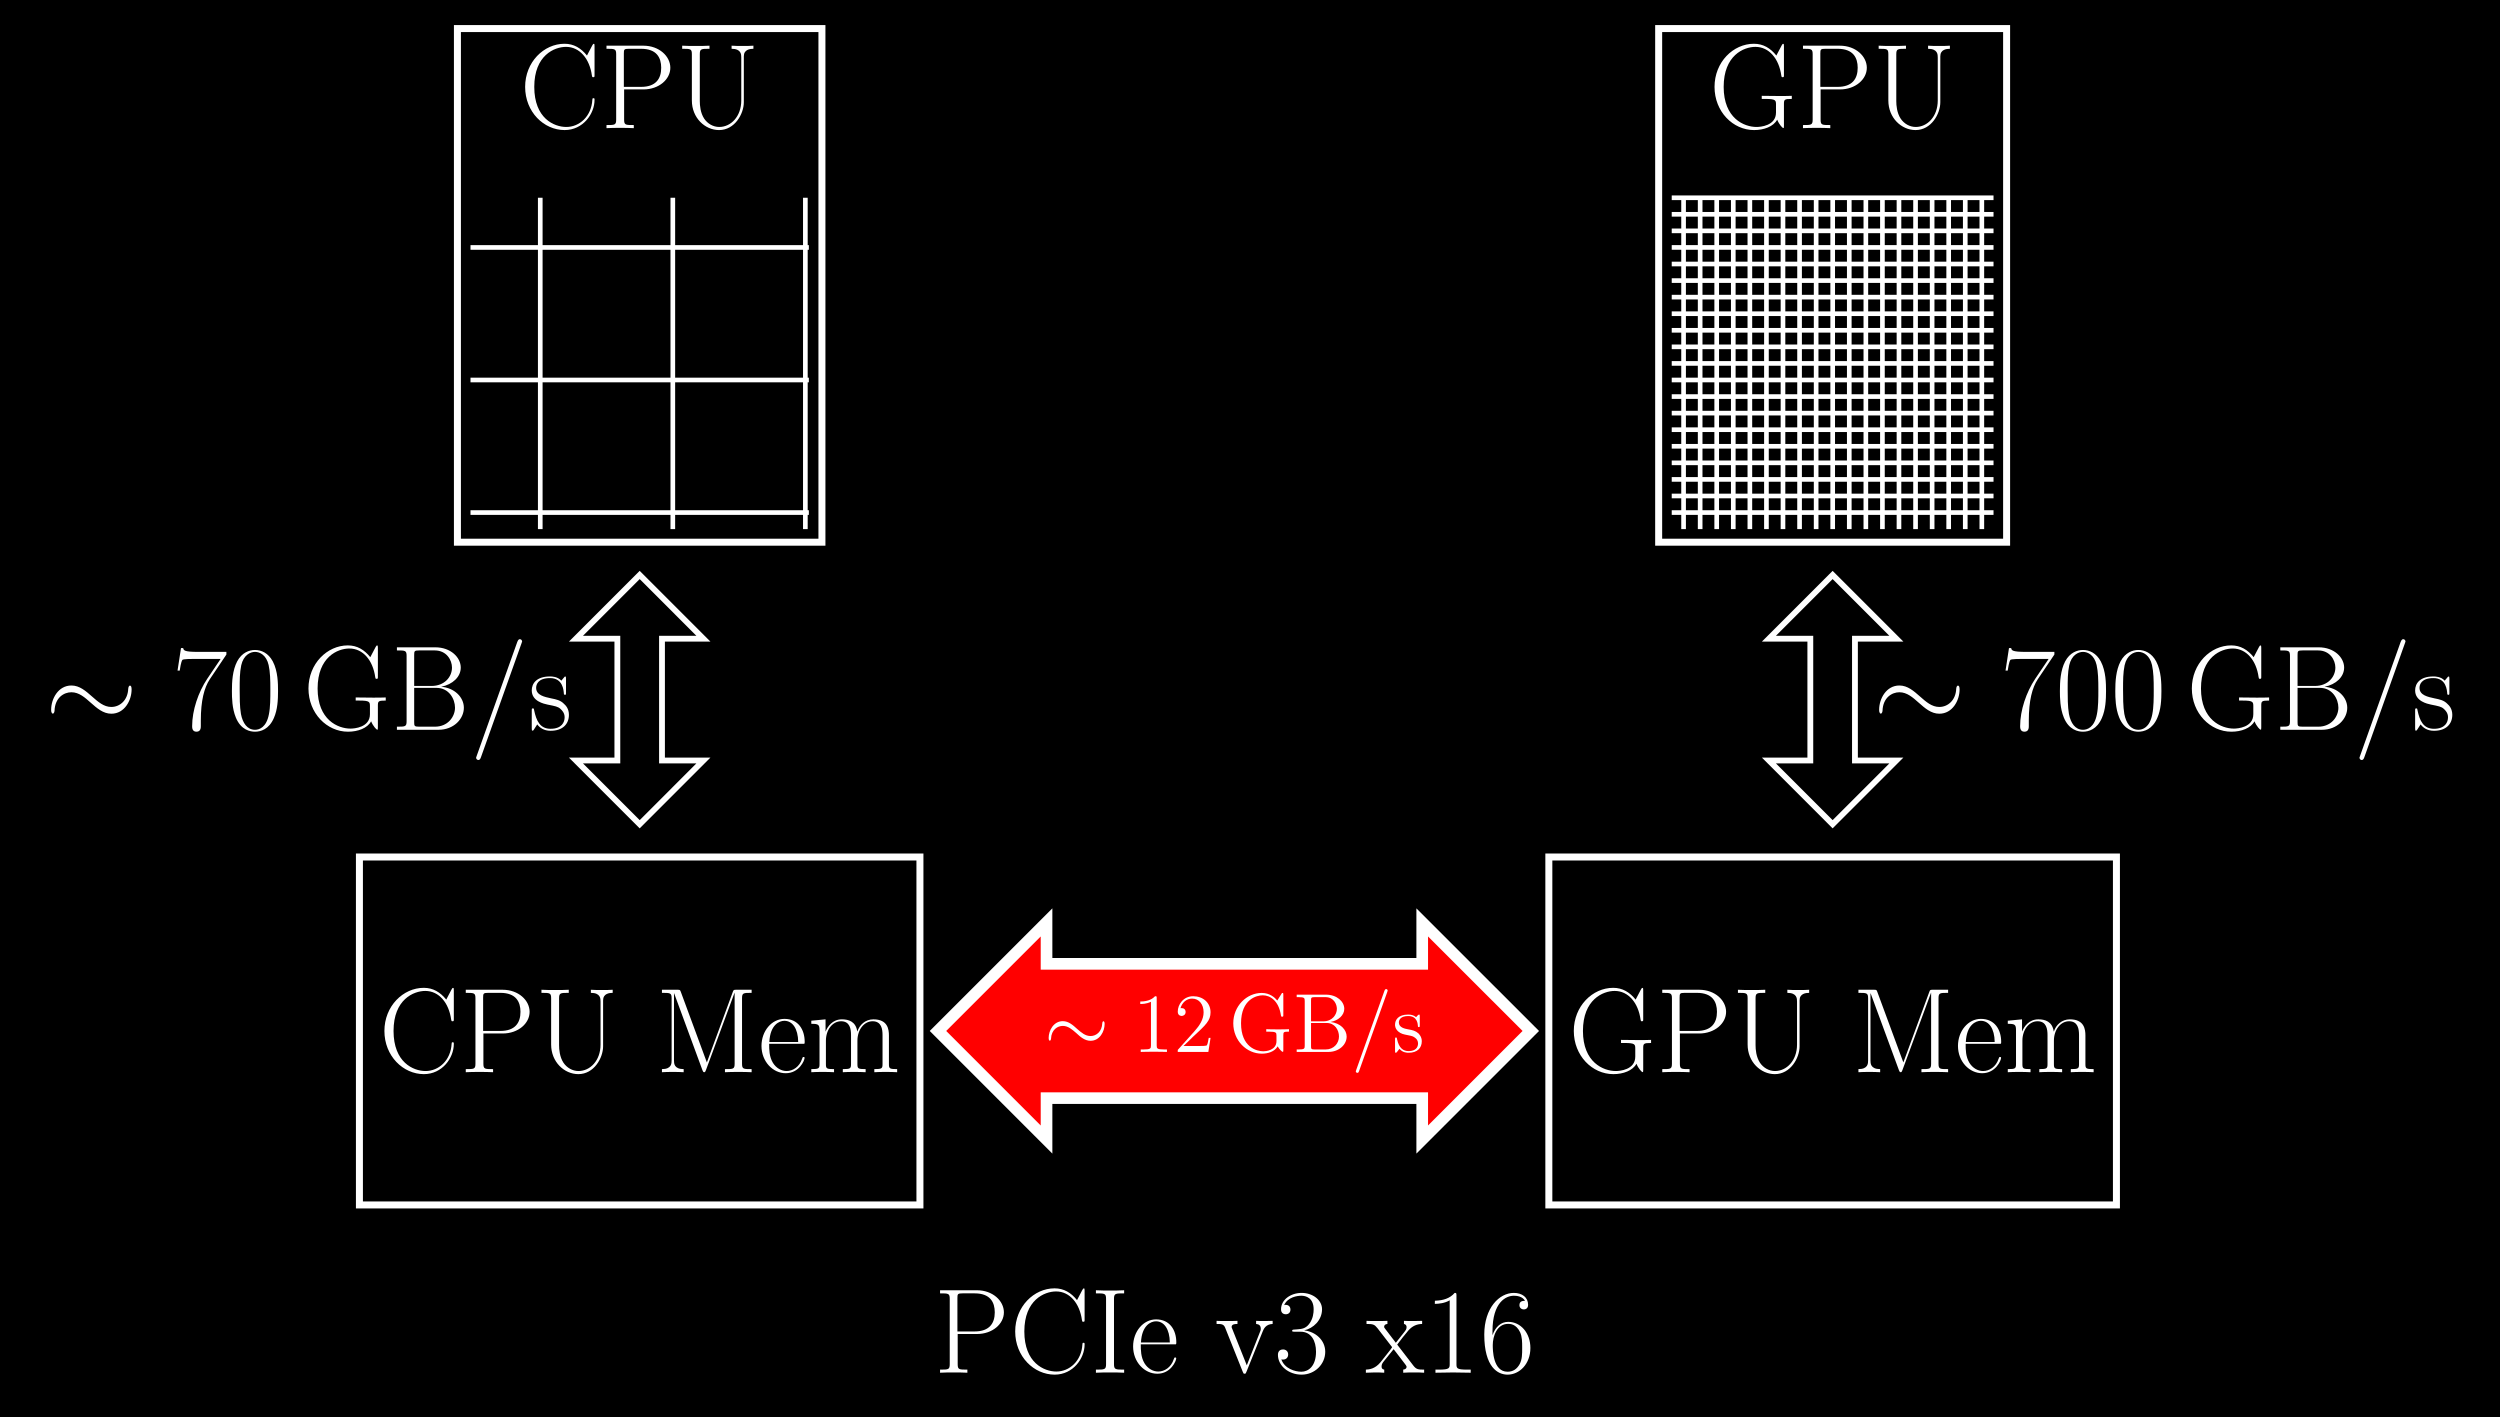 <?xml version="1.0" encoding="UTF-8"?>
<svg xmlns="http://www.w3.org/2000/svg" xmlns:xlink="http://www.w3.org/1999/xlink" width="427.713pt" height="242.463pt" viewBox="0 0 427.713 242.463" version="1.1">
<rect x="0" y="0" width="427.713" height="242.463" fill="#333333" stroke="none"/>
<defs>
<g>
<symbol overflow="visible" id="glyph0-0">
<path style="stroke:none;" d=""/>
</symbol>
<symbol overflow="visible" id="glyph0-1">
<path style="stroke:none;" d="M 12.828 -14.031 C 12.828 -14.391 12.812 -14.422 12.688 -14.422 C 12.594 -14.422 12.578 -14.391 12.438 -14.156 L 11.531 -12.422 C 10.516 -13.688 9.281 -14.438 7.688 -14.438 C 4.156 -14.438 0.953 -11.312 0.953 -7.062 C 0.953 -2.766 4.156 0.328 7.703 0.328 C 10.859 0.328 12.828 -2.453 12.828 -4.828 C 12.828 -5.047 12.828 -5.125 12.641 -5.125 C 12.469 -5.125 12.469 -5.062 12.453 -4.875 C 12.297 -1.984 10.219 -0.203 8 -0.203 C 5.891 -0.203 2.516 -1.688 2.516 -7.062 C 2.516 -12.453 5.953 -13.906 7.953 -13.906 C 10.281 -13.906 11.984 -11.875 12.375 -9 C 12.422 -8.766 12.422 -8.719 12.594 -8.719 C 12.828 -8.719 12.828 -8.766 12.828 -9.125 Z M 12.828 -14.031 "/>
</symbol>
<symbol overflow="visible" id="glyph0-2">
<path style="stroke:none;" d="M 4.094 -6.625 L 7.391 -6.625 C 10.062 -6.625 12 -8.359 12 -10.328 C 12 -12.297 10.094 -14.109 7.391 -14.109 L 1.078 -14.109 L 1.078 -13.578 C 2.5 -13.578 2.734 -13.578 2.734 -12.641 L 2.734 -1.469 C 2.734 -0.531 2.5 -0.531 1.078 -0.531 L 1.078 0 C 1.672 -0.047 2.766 -0.047 3.406 -0.047 C 4.047 -0.047 5.141 -0.047 5.75 0 L 5.75 -0.531 C 4.312 -0.531 4.094 -0.531 4.094 -1.469 Z M 4.047 -7.062 L 4.047 -12.766 C 4.047 -13.469 4.094 -13.578 4.922 -13.578 L 7 -13.578 C 9.672 -13.578 10.438 -12.047 10.438 -10.328 C 10.438 -8.453 9.516 -7.062 7 -7.062 Z M 4.047 -7.062 "/>
</symbol>
<symbol overflow="visible" id="glyph0-3">
<path style="stroke:none;" d="M 11.156 -4.734 C 11.156 -1.969 9.359 -0.203 7.391 -0.203 C 6.344 -0.203 5.391 -0.766 4.812 -1.625 C 4.156 -2.625 4.062 -3.906 4.062 -4.625 L 4.062 -12.641 C 4.062 -13.578 4.297 -13.578 5.719 -13.578 L 5.719 -14.109 C 5.125 -14.062 4.031 -14.062 3.391 -14.062 C 2.75 -14.062 1.656 -14.062 1.047 -14.109 L 1.047 -13.578 C 2.484 -13.578 2.703 -13.578 2.703 -12.641 L 2.703 -4.734 C 2.703 -1.75 4.953 0.328 7.359 0.328 C 10.031 0.328 11.594 -2.422 11.594 -4.438 L 11.594 -12.297 C 11.594 -13.453 12.641 -13.578 13.234 -13.578 L 13.234 -14.109 C 12.766 -14.062 11.891 -14.062 11.375 -14.062 C 10.859 -14.062 9.984 -14.062 9.5 -14.109 L 9.5 -13.578 C 11.156 -13.578 11.156 -12.594 11.156 -12.078 Z M 11.156 -4.734 "/>
</symbol>
<symbol overflow="visible" id="glyph0-4">
<path style="stroke:none;" d="M 4.312 -13.781 C 4.188 -14.094 4.172 -14.109 3.734 -14.109 L 1.094 -14.109 L 1.094 -13.578 C 2.516 -13.578 2.75 -13.578 2.75 -12.641 L 2.75 -2.031 C 2.75 -1.516 2.75 -0.531 1.094 -0.531 L 1.094 0 C 1.562 -0.047 2.438 -0.047 2.953 -0.047 C 3.469 -0.047 4.344 -0.047 4.812 0 L 4.812 -0.531 C 3.156 -0.531 3.156 -1.516 3.156 -2.031 L 3.156 -13.484 L 3.188 -13.484 L 8.031 -0.328 C 8.125 -0.125 8.156 0 8.328 0 C 8.484 0 8.531 -0.125 8.609 -0.328 L 13.516 -13.594 L 13.531 -13.594 L 13.531 -1.469 C 13.531 -0.531 13.297 -0.531 11.875 -0.531 L 11.875 0 C 12.438 -0.047 13.547 -0.047 14.156 -0.047 C 14.75 -0.047 15.891 -0.047 16.438 0 L 16.438 -0.531 C 15.016 -0.531 14.797 -0.531 14.797 -1.469 L 14.797 -12.641 C 14.797 -13.578 15.016 -13.578 16.438 -13.578 L 16.438 -14.109 L 13.812 -14.109 C 13.391 -14.109 13.359 -14.094 13.234 -13.781 L 8.781 -1.672 Z M 4.312 -13.781 "/>
</symbol>
<symbol overflow="visible" id="glyph0-5">
<path style="stroke:none;" d="M 7.875 -4.859 C 7.953 -4.938 7.953 -4.984 7.953 -5.188 C 7.953 -7.297 6.844 -9.125 4.484 -9.125 C 2.297 -9.125 0.562 -7.047 0.562 -4.5 C 0.562 -1.812 2.516 0.172 4.703 0.172 C 7.016 0.172 7.938 -2.031 7.938 -2.453 C 7.938 -2.609 7.812 -2.609 7.766 -2.609 C 7.625 -2.609 7.594 -2.562 7.516 -2.312 C 7.062 -0.906 5.922 -0.203 4.859 -0.203 C 3.969 -0.203 3.078 -0.703 2.516 -1.609 C 1.875 -2.672 1.875 -3.891 1.875 -4.859 Z M 1.906 -5.172 C 2.047 -8.141 3.641 -8.797 4.469 -8.797 C 5.859 -8.797 6.812 -7.484 6.844 -5.172 Z M 1.906 -5.172 "/>
</symbol>
<symbol overflow="visible" id="glyph0-6">
<path style="stroke:none;" d="M 13.969 -6.281 C 13.969 -7.312 13.781 -9.047 11.312 -9.047 C 9.922 -9.047 8.938 -8.094 8.578 -6.984 L 8.547 -6.984 C 8.297 -8.672 7.078 -9.047 5.922 -9.047 C 4.297 -9.047 3.453 -7.781 3.141 -6.969 L 3.125 -6.969 L 3.125 -9.047 L 0.688 -8.812 L 0.688 -8.281 C 1.906 -8.281 2.094 -8.156 2.094 -7.172 L 2.094 -1.422 C 2.094 -0.641 2 -0.531 0.688 -0.531 L 0.688 0 C 1.172 -0.047 2.094 -0.047 2.625 -0.047 C 3.156 -0.047 4.094 -0.047 4.578 0 L 4.578 -0.531 C 3.266 -0.531 3.188 -0.625 3.188 -1.422 L 3.188 -5.391 C 3.188 -7.297 4.344 -8.719 5.781 -8.719 C 7.312 -8.719 7.484 -7.359 7.484 -6.359 L 7.484 -1.422 C 7.484 -0.641 7.391 -0.531 6.078 -0.531 L 6.078 0 C 6.562 -0.047 7.484 -0.047 8.016 -0.047 C 8.547 -0.047 9.484 -0.047 9.984 0 L 9.984 -0.531 C 8.656 -0.531 8.578 -0.625 8.578 -1.422 L 8.578 -5.391 C 8.578 -7.297 9.734 -8.719 11.172 -8.719 C 12.703 -8.719 12.875 -7.359 12.875 -6.359 L 12.875 -1.422 C 12.875 -0.641 12.781 -0.531 11.469 -0.531 L 11.469 0 C 11.953 -0.047 12.875 -0.047 13.406 -0.047 C 13.938 -0.047 14.875 -0.047 15.375 0 L 15.375 -0.531 C 14.047 -0.531 13.969 -0.625 13.969 -1.422 Z M 13.969 -6.281 "/>
</symbol>
<symbol overflow="visible" id="glyph0-7">
<path style="stroke:none;" d="M 12.828 -4.109 C 12.828 -4.891 12.891 -5 14.172 -5 L 14.172 -5.531 C 13.672 -5.5 12.562 -5.5 12 -5.5 C 11.422 -5.5 9.812 -5.516 9.031 -5.531 L 9.031 -5 L 9.641 -5 C 11.422 -5 11.469 -4.766 11.469 -4.031 L 11.469 -2.672 C 11.469 -0.391 8.781 -0.203 8.141 -0.203 C 6.016 -0.203 2.516 -1.672 2.516 -7.062 C 2.516 -12.453 5.953 -13.906 7.953 -13.906 C 10.281 -13.906 11.984 -11.875 12.375 -9 C 12.422 -8.766 12.422 -8.719 12.594 -8.719 C 12.828 -8.719 12.828 -8.766 12.828 -9.125 L 12.828 -14.031 C 12.828 -14.391 12.812 -14.422 12.688 -14.422 C 12.594 -14.422 12.578 -14.391 12.438 -14.156 L 11.531 -12.422 C 10.516 -13.688 9.281 -14.438 7.688 -14.438 C 4.156 -14.438 0.953 -11.312 0.953 -7.062 C 0.953 -2.828 4.094 0.328 7.719 0.328 C 9.406 0.328 11.031 -0.266 11.672 -1.453 C 12.016 -0.594 12.594 -0.016 12.703 -0.016 C 12.812 -0.016 12.828 -0.047 12.828 -0.406 Z M 12.828 -4.109 "/>
</symbol>
<symbol overflow="visible" id="glyph0-8">
<path style="stroke:none;" d="M 4.062 -12.641 C 4.062 -13.578 4.312 -13.578 5.797 -13.578 L 5.797 -14.109 C 5.141 -14.062 4.094 -14.062 3.391 -14.062 C 2.688 -14.062 1.625 -14.062 0.969 -14.109 L 0.969 -13.578 C 2.453 -13.578 2.703 -13.578 2.703 -12.641 L 2.703 -1.469 C 2.703 -0.531 2.453 -0.531 0.969 -0.531 L 0.969 0 C 1.625 -0.047 2.688 -0.047 3.391 -0.047 C 4.094 -0.047 5.141 -0.047 5.797 0 L 5.797 -0.531 C 4.312 -0.531 4.062 -0.531 4.062 -1.469 Z M 4.062 -12.641 "/>
</symbol>
<symbol overflow="visible" id="glyph0-9">
<path style="stroke:none;" d="M 8.078 -7.016 C 8.266 -7.484 8.594 -8.297 9.797 -8.344 L 9.797 -8.875 C 9.406 -8.859 8.875 -8.844 8.484 -8.844 C 8.062 -8.844 7.375 -8.844 6.969 -8.875 L 6.969 -8.344 C 7.484 -8.297 7.766 -8.062 7.766 -7.516 C 7.766 -7.328 7.766 -7.297 7.641 -7 L 5.375 -1.266 L 2.906 -7.453 C 2.781 -7.719 2.781 -7.766 2.781 -7.844 C 2.781 -8.344 3.469 -8.344 3.781 -8.344 L 3.781 -8.875 C 3.281 -8.844 2.375 -8.844 1.859 -8.844 C 1.297 -8.844 0.656 -8.844 0.203 -8.875 L 0.203 -8.344 C 0.984 -8.344 1.422 -8.344 1.672 -7.703 L 4.672 -0.188 C 4.797 0.125 4.812 0.172 5 0.172 C 5.188 0.172 5.203 0.125 5.328 -0.188 Z M 8.078 -7.016 "/>
</symbol>
<symbol overflow="visible" id="glyph0-10">
<path style="stroke:none;" d="M 4.562 -7.016 C 6.406 -7.016 7.203 -5.438 7.203 -3.594 C 7.203 -1.109 5.891 -0.172 4.688 -0.172 C 3.594 -0.172 1.812 -0.703 1.266 -2.297 C 1.359 -2.25 1.469 -2.25 1.562 -2.25 C 2.062 -2.25 2.438 -2.578 2.438 -3.125 C 2.438 -3.719 1.984 -3.984 1.562 -3.984 C 1.219 -3.984 0.688 -3.828 0.688 -3.062 C 0.688 -1.156 2.547 0.328 4.734 0.328 C 7.016 0.328 8.781 -1.469 8.781 -3.578 C 8.781 -5.578 7.125 -7.016 5.172 -7.25 C 6.734 -7.578 8.234 -8.984 8.234 -10.859 C 8.234 -12.469 6.609 -13.656 4.75 -13.656 C 2.875 -13.656 1.219 -12.5 1.219 -10.844 C 1.219 -10.125 1.75 -10 2.031 -10 C 2.453 -10 2.828 -10.266 2.828 -10.797 C 2.828 -11.344 2.453 -11.609 2.031 -11.609 C 1.938 -11.609 1.844 -11.609 1.75 -11.562 C 2.359 -12.938 3.984 -13.172 4.703 -13.172 C 5.438 -13.172 6.797 -12.828 6.797 -10.844 C 6.797 -10.266 6.719 -9.234 6.016 -8.328 C 5.391 -7.516 4.688 -7.484 4 -7.422 C 3.906 -7.422 3.422 -7.375 3.344 -7.375 C 3.203 -7.359 3.125 -7.328 3.125 -7.188 C 3.125 -7.047 3.141 -7.016 3.547 -7.016 Z M 4.562 -7.016 "/>
</symbol>
<symbol overflow="visible" id="glyph0-11">
<path style="stroke:none;" d="M 5.375 -4.812 C 5.984 -5.625 6.688 -6.531 7.266 -7.203 C 7.953 -8 8.734 -8.328 9.641 -8.344 L 9.641 -8.875 C 9.297 -8.859 8.578 -8.844 8.203 -8.844 C 7.641 -8.844 7 -8.844 6.531 -8.875 L 6.531 -8.344 C 6.812 -8.297 6.984 -8.094 6.984 -7.812 C 6.984 -7.438 6.781 -7.203 6.672 -7.062 L 5.141 -5.125 L 3.328 -7.5 C 3.141 -7.719 3.141 -7.766 3.141 -7.875 C 3.141 -8.125 3.344 -8.328 3.703 -8.344 L 3.703 -8.875 C 3.203 -8.844 2.312 -8.844 1.797 -8.844 C 1.234 -8.844 0.578 -8.844 0.125 -8.875 L 0.125 -8.344 C 1.234 -8.344 1.484 -8.266 1.984 -7.641 L 4.359 -4.562 C 4.406 -4.531 4.5 -4.406 4.5 -4.344 C 4.5 -4.25 2.703 -2.047 2.484 -1.75 C 1.547 -0.641 0.578 -0.562 0.016 -0.531 L 0.016 0 C 0.375 -0.016 1.094 -0.047 1.469 -0.047 C 1.875 -0.047 2.781 -0.047 3.156 0 L 3.156 -0.531 C 3.031 -0.562 2.703 -0.594 2.703 -1.078 C 2.703 -1.453 2.875 -1.672 3.062 -1.922 L 4.766 -4.031 L 6.562 -1.688 C 6.734 -1.469 6.984 -1.156 6.984 -1.016 C 6.984 -0.719 6.734 -0.562 6.406 -0.531 L 6.406 0 C 6.906 -0.047 7.781 -0.047 8.297 -0.047 C 8.859 -0.047 9.516 -0.047 9.984 0 L 9.984 -0.531 C 8.938 -0.531 8.641 -0.578 8.141 -1.219 Z M 5.375 -4.812 "/>
</symbol>
<symbol overflow="visible" id="glyph0-12">
<path style="stroke:none;" d="M 5.5 -13.203 C 5.5 -13.641 5.469 -13.656 5.188 -13.656 C 4.375 -12.688 3.156 -12.375 2 -12.328 C 1.938 -12.328 1.844 -12.328 1.812 -12.297 C 1.797 -12.25 1.797 -12.203 1.797 -11.781 C 2.438 -11.781 3.516 -11.891 4.344 -12.391 L 4.344 -1.516 C 4.344 -0.781 4.297 -0.531 2.516 -0.531 L 1.906 -0.531 L 1.906 0 C 2.891 -0.016 3.922 -0.047 4.922 -0.047 C 5.906 -0.047 6.938 -0.016 7.938 0 L 7.938 -0.531 L 7.312 -0.531 C 5.531 -0.531 5.5 -0.766 5.5 -1.516 Z M 5.5 -13.203 "/>
</symbol>
<symbol overflow="visible" id="glyph0-13">
<path style="stroke:none;" d="M 2.188 -7.125 C 2.188 -12.062 4.5 -13.172 5.844 -13.172 C 6.281 -13.172 7.328 -13.094 7.75 -12.297 C 7.422 -12.297 6.797 -12.297 6.797 -11.562 C 6.797 -11.016 7.25 -10.828 7.547 -10.828 C 7.719 -10.828 8.281 -10.906 8.281 -11.609 C 8.281 -12.906 7.25 -13.656 5.828 -13.656 C 3.359 -13.656 0.781 -11.094 0.781 -6.531 C 0.781 -0.906 3.125 0.328 4.766 0.328 C 6.781 0.328 8.672 -1.469 8.672 -4.234 C 8.672 -6.812 7 -8.703 4.891 -8.703 C 3.641 -8.703 2.703 -7.875 2.188 -6.422 Z M 4.766 -0.172 C 2.234 -0.172 2.234 -3.969 2.234 -4.734 C 2.234 -6.219 2.938 -8.359 4.859 -8.359 C 5.203 -8.359 6.219 -8.359 6.906 -6.938 C 7.266 -6.141 7.266 -5.281 7.266 -4.25 C 7.266 -3.141 7.266 -2.312 6.844 -1.484 C 6.375 -0.641 5.719 -0.172 4.766 -0.172 Z M 4.766 -0.172 "/>
</symbol>
<symbol overflow="visible" id="glyph0-14">
<path style="stroke:none;" d="M 9.312 -12.875 L 9.312 -13.328 L 4.469 -13.328 C 2.047 -13.328 2 -13.594 1.922 -13.984 L 1.547 -13.984 L 0.953 -10.125 L 1.328 -10.125 C 1.391 -10.516 1.531 -11.562 1.781 -11.953 C 1.906 -12.125 3.422 -12.125 3.781 -12.125 L 8.328 -12.125 L 6.031 -8.719 C 4.5 -6.422 3.453 -3.328 3.453 -0.625 C 3.453 -0.375 3.453 0.328 4.188 0.328 C 4.938 0.328 4.938 -0.375 4.938 -0.641 L 4.938 -1.594 C 4.938 -4.984 5.516 -7.203 6.469 -8.641 Z M 9.312 -12.875 "/>
</symbol>
<symbol overflow="visible" id="glyph0-15">
<path style="stroke:none;" d="M 8.672 -6.625 C 8.672 -7.891 8.656 -10.031 7.781 -11.688 C 7.016 -13.141 5.797 -13.656 4.734 -13.656 C 3.734 -13.656 2.484 -13.203 1.688 -11.719 C 0.875 -10.156 0.781 -8.234 0.781 -6.625 C 0.781 -5.453 0.812 -3.656 1.453 -2.094 C 2.328 0.047 3.922 0.328 4.734 0.328 C 5.688 0.328 7.125 -0.062 7.969 -2.031 C 8.594 -3.453 8.672 -5.125 8.672 -6.625 Z M 4.734 0 C 3.406 0 2.625 -1.141 2.328 -2.703 C 2.109 -3.922 2.109 -5.703 2.109 -6.859 C 2.109 -8.453 2.109 -9.766 2.375 -11.031 C 2.766 -12.781 3.922 -13.328 4.734 -13.328 C 5.578 -13.328 6.672 -12.766 7.062 -11.078 C 7.328 -9.891 7.359 -8.516 7.359 -6.859 C 7.359 -5.516 7.359 -3.859 7.109 -2.641 C 6.672 -0.391 5.453 0 4.734 0 Z M 4.734 0 "/>
</symbol>
<symbol overflow="visible" id="glyph0-16">
<path style="stroke:none;" d="M 1.078 -14.109 L 1.078 -13.578 C 2.5 -13.578 2.734 -13.578 2.734 -12.641 L 2.734 -1.469 C 2.734 -0.531 2.5 -0.531 1.078 -0.531 L 1.078 0 L 8.188 0 C 10.828 0 12.531 -1.875 12.531 -3.766 C 12.531 -5.625 10.844 -7.203 8.641 -7.359 C 10.625 -7.75 12 -9.062 12 -10.641 C 12 -12.359 10.312 -14.109 7.641 -14.109 Z M 4.031 -7.5 L 4.031 -12.766 C 4.031 -13.469 4.062 -13.578 4.891 -13.578 L 7.547 -13.578 C 9.578 -13.578 10.5 -11.922 10.5 -10.641 C 10.5 -9.062 9.234 -7.5 7 -7.5 Z M 4.891 -0.531 C 4.062 -0.531 4.031 -0.641 4.031 -1.344 L 4.031 -7.172 L 7.844 -7.172 C 9.984 -7.172 11.016 -5.281 11.016 -3.781 C 11.016 -2.266 9.828 -0.531 7.578 -0.531 Z M 4.891 -0.531 "/>
</symbol>
<symbol overflow="visible" id="glyph0-17">
<path style="stroke:none;" d="M 6.375 -8.719 C 6.375 -9.094 6.359 -9.109 6.234 -9.109 C 6.156 -9.109 6.141 -9.094 5.891 -8.781 C 5.828 -8.703 5.641 -8.484 5.578 -8.406 C 4.922 -9.109 3.984 -9.125 3.641 -9.125 C 1.344 -9.125 0.516 -7.938 0.516 -6.734 C 0.516 -4.875 2.625 -4.438 3.219 -4.312 C 4.531 -4.047 4.984 -3.969 5.406 -3.594 C 5.688 -3.344 6.141 -2.891 6.141 -2.141 C 6.141 -1.281 5.641 -0.172 3.734 -0.172 C 1.938 -0.172 1.297 -1.531 0.922 -3.344 C 0.875 -3.641 0.875 -3.656 0.703 -3.656 C 0.531 -3.656 0.516 -3.641 0.516 -3.219 L 0.516 -0.25 C 0.516 0.125 0.531 0.141 0.656 0.141 C 0.766 0.141 0.781 0.125 0.891 -0.047 C 1.016 -0.234 1.328 -0.719 1.453 -0.922 C 1.859 -0.375 2.578 0.172 3.734 0.172 C 5.781 0.172 6.875 -0.953 6.875 -2.562 C 6.875 -3.609 6.328 -4.172 6.047 -4.422 C 5.438 -5.062 4.703 -5.203 3.844 -5.375 C 2.703 -5.625 1.266 -5.906 1.266 -7.172 C 1.266 -7.703 1.547 -8.844 3.641 -8.844 C 5.844 -8.844 5.969 -6.781 6.016 -6.109 C 6.031 -6.016 6.141 -5.984 6.203 -5.984 C 6.375 -5.984 6.375 -6.047 6.375 -6.406 Z M 6.375 -8.719 "/>
</symbol>
<symbol overflow="visible" id="glyph1-0">
<path style="stroke:none;" d=""/>
</symbol>
<symbol overflow="visible" id="glyph1-1">
<path style="stroke:none;" d="M 10.359 -4.797 C 10.359 -5.109 10.266 -5.25 10.156 -5.25 C 10.078 -5.25 9.969 -5.156 9.953 -4.875 C 9.891 -3.5 8.953 -2.719 7.953 -2.719 C 7.047 -2.719 6.359 -3.328 5.656 -3.938 C 4.922 -4.609 4.172 -5.266 3.203 -5.266 C 1.641 -5.266 0.781 -3.688 0.781 -2.375 C 0.781 -1.922 0.969 -1.922 0.984 -1.922 C 1.141 -1.922 1.188 -2.203 1.188 -2.25 C 1.25 -3.828 2.328 -4.453 3.203 -4.453 C 4.109 -4.453 4.797 -3.844 5.5 -3.234 C 6.219 -2.562 6.969 -1.906 7.953 -1.906 C 9.516 -1.906 10.359 -3.484 10.359 -4.797 Z M 10.359 -4.797 "/>
</symbol>
<symbol overflow="visible" id="glyph2-0">
<path style="stroke:none;" d=""/>
</symbol>
<symbol overflow="visible" id="glyph2-1">
<path style="stroke:none;" d="M 4.125 -9.188 C 4.125 -9.531 4.125 -9.531 3.844 -9.531 C 3.5 -9.156 2.781 -8.625 1.312 -8.625 L 1.312 -8.203 C 1.641 -8.203 2.359 -8.203 3.141 -8.578 L 3.141 -1.109 C 3.141 -0.594 3.094 -0.422 1.844 -0.422 L 1.391 -0.422 L 1.391 0 C 1.781 -0.031 3.172 -0.031 3.641 -0.031 C 4.109 -0.031 5.5 -0.031 5.875 0 L 5.875 -0.422 L 5.438 -0.422 C 4.172 -0.422 4.125 -0.594 4.125 -1.109 Z M 4.125 -9.188 "/>
</symbol>
<symbol overflow="visible" id="glyph2-2">
<path style="stroke:none;" d="M 6.312 -2.406 L 6 -2.406 C 5.953 -2.172 5.844 -1.375 5.688 -1.141 C 5.594 -1.016 4.781 -1.016 4.344 -1.016 L 1.688 -1.016 C 2.078 -1.344 2.953 -2.266 3.328 -2.609 C 5.516 -4.625 6.312 -5.359 6.312 -6.781 C 6.312 -8.438 5 -9.531 3.344 -9.531 C 1.672 -9.531 0.703 -8.125 0.703 -6.891 C 0.703 -6.156 1.328 -6.156 1.375 -6.156 C 1.672 -6.156 2.047 -6.375 2.047 -6.828 C 2.047 -7.234 1.781 -7.5 1.375 -7.5 C 1.25 -7.5 1.219 -7.5 1.172 -7.484 C 1.453 -8.469 2.219 -9.125 3.156 -9.125 C 4.375 -9.125 5.125 -8.109 5.125 -6.781 C 5.125 -5.562 4.422 -4.5 3.594 -3.578 L 0.703 -0.344 L 0.703 0 L 5.938 0 Z M 6.312 -2.406 "/>
</symbol>
<symbol overflow="visible" id="glyph2-3">
<path style="stroke:none;" d="M 9.344 -2.844 C 9.344 -3.406 9.391 -3.469 10.312 -3.469 L 10.312 -3.891 C 9.938 -3.859 8.953 -3.859 8.516 -3.859 C 8.062 -3.859 6.812 -3.859 6.422 -3.891 L 6.422 -3.469 L 6.875 -3.469 C 8.141 -3.469 8.172 -3.297 8.172 -2.781 L 8.172 -1.859 C 8.172 -0.234 6.297 -0.109 5.922 -0.109 C 4.797 -0.109 2.109 -0.797 2.109 -4.906 C 2.109 -9.047 4.812 -9.688 5.828 -9.688 C 7.078 -9.688 8.562 -8.781 8.938 -6.234 C 8.969 -6.078 8.969 -6.031 9.141 -6.031 C 9.344 -6.031 9.344 -6.078 9.344 -6.375 L 9.344 -9.766 C 9.344 -10.031 9.344 -10.094 9.188 -10.094 C 9.109 -10.094 9.094 -10.062 9.016 -9.922 L 8.312 -8.797 C 7.891 -9.312 7.016 -10.094 5.656 -10.094 C 3.062 -10.094 0.781 -7.844 0.781 -4.906 C 0.781 -1.938 3.062 0.297 5.672 0.297 C 6.688 0.297 7.844 -0.031 8.375 -0.953 C 8.641 -0.484 9.109 -0.016 9.219 -0.016 C 9.344 -0.016 9.344 -0.094 9.344 -0.328 Z M 9.344 -2.844 "/>
</symbol>
<symbol overflow="visible" id="glyph2-4">
<path style="stroke:none;" d="M 0.609 -9.797 L 0.609 -9.375 L 0.906 -9.375 C 1.938 -9.375 1.984 -9.234 1.984 -8.703 L 1.984 -1.094 C 1.984 -0.562 1.938 -0.422 0.906 -0.422 L 0.609 -0.422 L 0.609 0 L 6.016 0 C 7.859 0 9.156 -1.25 9.156 -2.625 C 9.156 -3.781 8.109 -4.938 6.391 -5.125 C 7.766 -5.375 8.75 -6.297 8.75 -7.375 C 8.75 -8.609 7.5 -9.797 5.625 -9.797 Z M 3.062 -5.234 L 3.062 -8.812 C 3.062 -9.281 3.094 -9.375 3.734 -9.375 L 5.531 -9.375 C 6.969 -9.375 7.484 -8.141 7.484 -7.375 C 7.484 -6.422 6.734 -5.234 5.156 -5.234 Z M 3.734 -0.422 C 3.094 -0.422 3.062 -0.516 3.062 -0.984 L 3.062 -4.953 L 5.75 -4.953 C 7.125 -4.953 7.844 -3.75 7.844 -2.641 C 7.844 -1.484 6.969 -0.422 5.562 -0.422 Z M 3.734 -0.422 "/>
</symbol>
<symbol overflow="visible" id="glyph2-5">
<path style="stroke:none;" d="M 4.703 -6.062 C 4.703 -6.328 4.703 -6.391 4.562 -6.391 C 4.453 -6.391 4.172 -6.078 4.078 -5.953 C 3.625 -6.312 3.188 -6.391 2.719 -6.391 C 0.984 -6.391 0.469 -5.453 0.469 -4.656 C 0.469 -4.5 0.469 -4 1.016 -3.5 C 1.484 -3.094 1.969 -3 2.625 -2.875 C 3.406 -2.719 3.594 -2.672 3.953 -2.375 C 4.219 -2.172 4.406 -1.844 4.406 -1.453 C 4.406 -0.828 4.047 -0.141 2.781 -0.141 C 1.844 -0.141 1.141 -0.688 0.828 -2.125 C 0.781 -2.375 0.781 -2.391 0.766 -2.406 C 0.734 -2.469 0.672 -2.469 0.625 -2.469 C 0.469 -2.469 0.469 -2.391 0.469 -2.141 L 0.469 -0.188 C 0.469 0.078 0.469 0.141 0.609 0.141 C 0.688 0.141 0.703 0.125 0.953 -0.172 C 1.016 -0.266 1.016 -0.297 1.234 -0.531 C 1.781 0.141 2.547 0.141 2.797 0.141 C 4.297 0.141 5.047 -0.688 5.047 -1.828 C 5.047 -2.594 4.578 -3.062 4.453 -3.188 C 3.938 -3.625 3.547 -3.719 2.594 -3.891 C 2.172 -3.969 1.125 -4.172 1.125 -5.031 C 1.125 -5.484 1.422 -6.141 2.719 -6.141 C 4.281 -6.141 4.359 -4.812 4.391 -4.359 C 4.406 -4.25 4.5 -4.25 4.547 -4.25 C 4.703 -4.25 4.703 -4.312 4.703 -4.578 Z M 4.703 -6.062 "/>
</symbol>
<symbol overflow="visible" id="glyph3-0">
<path style="stroke:none;" d=""/>
</symbol>
<symbol overflow="visible" id="glyph3-1">
<path style="stroke:none;" d="M 6.156 -10.234 C 6.156 -10.234 6.234 -10.453 6.234 -10.484 C 6.234 -10.656 6.094 -10.75 5.984 -10.75 C 5.906 -10.75 5.781 -10.75 5.672 -10.438 L 0.859 3.062 C 0.859 3.062 0.781 3.281 0.781 3.312 C 0.781 3.484 0.922 3.578 1.031 3.578 C 1.125 3.578 1.25 3.578 1.344 3.266 Z M 6.156 -10.234 "/>
</symbol>
<symbol overflow="visible" id="glyph4-0">
<path style="stroke:none;" d=""/>
</symbol>
<symbol overflow="visible" id="glyph4-1">
<path style="stroke:none;" d="M 14.906 -6.906 C 14.906 -7.359 14.797 -7.562 14.625 -7.562 C 14.516 -7.562 14.359 -7.422 14.328 -7.016 C 14.25 -5.047 12.891 -3.906 11.438 -3.906 C 10.141 -3.906 9.156 -4.797 8.141 -5.688 C 7.078 -6.625 6.016 -7.578 4.609 -7.578 C 2.359 -7.578 1.141 -5.312 1.141 -3.422 C 1.141 -2.766 1.406 -2.766 1.422 -2.766 C 1.656 -2.766 1.719 -3.188 1.719 -3.25 C 1.797 -5.516 3.344 -6.422 4.609 -6.422 C 5.906 -6.422 6.906 -5.531 7.906 -4.641 C 8.969 -3.703 10.031 -2.75 11.438 -2.75 C 13.688 -2.75 14.906 -5.016 14.906 -6.906 Z M 14.906 -6.906 "/>
</symbol>
<symbol overflow="visible" id="glyph5-0">
<path style="stroke:none;" d=""/>
</symbol>
<symbol overflow="visible" id="glyph5-1">
<path style="stroke:none;" d="M 8.859 -14.734 C 8.859 -14.75 8.984 -15.062 8.984 -15.094 C 8.984 -15.344 8.781 -15.5 8.609 -15.5 C 8.516 -15.5 8.328 -15.5 8.156 -15.031 L 1.234 4.406 C 1.234 4.422 1.109 4.734 1.109 4.766 C 1.109 5.016 1.328 5.172 1.484 5.172 C 1.609 5.172 1.797 5.141 1.938 4.703 Z M 8.859 -14.734 "/>
</symbol>
</g>
</defs>
<g id="surface1">
<path style=" stroke:none;fill-rule:nonzero;fill:rgb(0%,0%,0%);fill-opacity:1;" d="M 0 242.465 L 0 0 L 427.715 0 L 427.715 242.465 Z M 0 242.465 "/>
<path style="fill:none;stroke-width:1.196;stroke-linecap:butt;stroke-linejoin:miter;stroke:rgb(100%,100%,100%);stroke-opacity:1;stroke-miterlimit:10;" d="M -36.851 -5.072 L 25.512 -5.072 L 25.512 82.803 L -36.851 82.803 Z M -36.851 -5.072 " transform="matrix(1,0,0,-1,115.109,87.69)"/>
<g style="fill:rgb(100%,100%,100%);fill-opacity:1;">
  <use xlink:href="#glyph0-1" x="88.89" y="21.925"/>
  <use xlink:href="#glyph0-2" x="102.684" y="21.925"/>
  <use xlink:href="#glyph0-3" x="115.664" y="21.925"/>
</g>
<path style="fill:none;stroke-width:0.797;stroke-linecap:butt;stroke-linejoin:miter;stroke:rgb(100%,100%,100%);stroke-opacity:1;stroke-miterlimit:10;" d="M -34.613 -0.001 L 23.274 -0.001 M -34.613 22.678 L 23.274 22.678 M -34.613 45.354 L 23.274 45.354 M -22.679 -2.833 L -22.679 53.858 M 0 -2.833 L 0 53.858 M 22.676 -2.833 L 22.676 53.858 " transform="matrix(1,0,0,-1,115.109,87.69)"/>
<path style="fill:none;stroke-width:1.196;stroke-linecap:butt;stroke-linejoin:miter;stroke:rgb(100%,100%,100%);stroke-opacity:1;stroke-miterlimit:10;" d="M -53.617 -118.458 L 42.278 -118.458 L 42.278 -58.931 L -53.617 -58.931 Z M -53.617 -118.458 " transform="matrix(1,0,0,-1,115.109,87.69)"/>
<g style="fill:rgb(100%,100%,100%);fill-opacity:1;">
  <use xlink:href="#glyph0-1" x="64.814" y="183.441"/>
  <use xlink:href="#glyph0-2" x="78.608" y="183.441"/>
  <use xlink:href="#glyph0-3" x="91.588" y="183.441"/>
</g>
<g style="fill:rgb(100%,100%,100%);fill-opacity:1;">
  <use xlink:href="#glyph0-4" x="112.154" y="183.441"/>
  <use xlink:href="#glyph0-5" x="129.717" y="183.441"/>
  <use xlink:href="#glyph0-6" x="138.114" y="183.441"/>
</g>
<path style="fill:none;stroke-width:1.196;stroke-linecap:butt;stroke-linejoin:miter;stroke:rgb(100%,100%,100%);stroke-opacity:1;stroke-miterlimit:10;" d="M 168.664 -5.072 L 228.192 -5.072 L 228.192 82.803 L 168.664 82.803 Z M 168.664 -5.072 " transform="matrix(1,0,0,-1,115.109,87.69)"/>
<g style="fill:rgb(100%,100%,100%);fill-opacity:1;">
  <use xlink:href="#glyph0-7" x="292.378" y="21.925"/>
  <use xlink:href="#glyph0-2" x="307.385" y="21.925"/>
  <use xlink:href="#glyph0-3" x="320.365" y="21.925"/>
</g>
<path style="fill:none;stroke-width:0.797;stroke-linecap:butt;stroke-linejoin:miter;stroke:rgb(100%,100%,100%);stroke-opacity:1;stroke-miterlimit:10;" d="M 170.899 -0.001 L 225.953 -0.001 M 170.899 2.835 L 225.953 2.835 M 170.899 5.67 L 225.953 5.67 M 170.899 8.506 L 225.953 8.506 M 170.899 11.338 L 225.953 11.338 M 170.899 14.174 L 225.953 14.174 M 170.899 17.01 L 225.953 17.01 M 170.899 19.842 L 225.953 19.842 M 170.899 22.678 L 225.953 22.678 M 170.899 25.514 L 225.953 25.514 M 170.899 28.35 L 225.953 28.35 M 170.899 31.182 L 225.953 31.182 M 170.899 34.018 L 225.953 34.018 M 170.899 36.854 L 225.953 36.854 M 170.899 39.686 L 225.953 39.686 M 170.899 42.522 L 225.953 42.522 M 170.899 45.358 L 225.953 45.358 M 170.899 48.194 L 225.953 48.194 M 170.899 51.026 L 225.953 51.026 M 170.899 53.854 L 225.953 53.854 M 172.926 -2.833 L 172.926 53.858 M 175.762 -2.833 L 175.762 53.858 M 178.594 -2.833 L 178.594 53.858 M 181.43 -2.833 L 181.43 53.858 M 184.266 -2.833 L 184.266 53.858 M 187.102 -2.833 L 187.102 53.858 M 189.934 -2.833 L 189.934 53.858 M 192.77 -2.833 L 192.77 53.858 M 195.606 -2.833 L 195.606 53.858 M 198.438 -2.833 L 198.438 53.858 M 201.274 -2.833 L 201.274 53.858 M 204.11 -2.833 L 204.11 53.858 M 206.946 -2.833 L 206.946 53.858 M 209.778 -2.833 L 209.778 53.858 M 212.614 -2.833 L 212.614 53.858 M 215.45 -2.833 L 215.45 53.858 M 218.282 -2.833 L 218.282 53.858 M 221.118 -2.833 L 221.118 53.858 M 223.953 -2.833 L 223.953 53.858 " transform="matrix(1,0,0,-1,115.109,87.69)"/>
<path style="fill:none;stroke-width:1.196;stroke-linecap:butt;stroke-linejoin:miter;stroke:rgb(100%,100%,100%);stroke-opacity:1;stroke-miterlimit:10;" d="M 149.875 -118.458 L 246.981 -118.458 L 246.981 -58.931 L 149.875 -58.931 Z M 149.875 -118.458 " transform="matrix(1,0,0,-1,115.109,87.69)"/>
<g style="fill:rgb(100%,100%,100%);fill-opacity:1;">
  <use xlink:href="#glyph0-7" x="268.302" y="183.441"/>
  <use xlink:href="#glyph0-2" x="283.309" y="183.441"/>
  <use xlink:href="#glyph0-3" x="296.289" y="183.441"/>
</g>
<g style="fill:rgb(100%,100%,100%);fill-opacity:1;">
  <use xlink:href="#glyph0-4" x="316.855" y="183.441"/>
  <use xlink:href="#glyph0-5" x="334.418" y="183.441"/>
  <use xlink:href="#glyph0-6" x="342.815" y="183.441"/>
</g>
<path style="fill-rule:nonzero;fill:rgb(100%,0%,0%);fill-opacity:1;stroke-width:1.993;stroke-linecap:butt;stroke-linejoin:miter;stroke:rgb(100%,100%,100%);stroke-opacity:1;stroke-miterlimit:10;" d="M 146.789 -88.693 L 128.211 -70.119 L 128.211 -77.205 L 63.938 -77.205 L 63.938 -70.119 L 45.364 -88.693 L 63.938 -107.271 L 63.938 -100.185 L 128.211 -100.185 L 128.211 -107.271 Z M 146.789 -88.693 " transform="matrix(1,0,0,-1,115.109,87.69)"/>
<g style="fill:rgb(100%,100%,100%);fill-opacity:1;">
  <use xlink:href="#glyph1-1" x="178.626" y="179.97"/>
</g>
<g style="fill:rgb(100%,100%,100%);fill-opacity:1;">
  <use xlink:href="#glyph2-1" x="193.77" y="179.97"/>
  <use xlink:href="#glyph2-2" x="200.794" y="179.97"/>
</g>
<g style="fill:rgb(100%,100%,100%);fill-opacity:1;">
  <use xlink:href="#glyph2-3" x="210.214" y="179.97"/>
  <use xlink:href="#glyph2-4" x="221.236" y="179.97"/>
</g>
<g style="fill:rgb(100%,100%,100%);fill-opacity:1;">
  <use xlink:href="#glyph3-1" x="231.177" y="179.97"/>
</g>
<g style="fill:rgb(100%,100%,100%);fill-opacity:1;">
  <use xlink:href="#glyph2-5" x="238.201" y="179.97"/>
</g>
<g style="fill:rgb(100%,100%,100%);fill-opacity:1;">
  <use xlink:href="#glyph0-2" x="159.752" y="234.853"/>
  <use xlink:href="#glyph0-1" x="172.732" y="234.853"/>
  <use xlink:href="#glyph0-8" x="186.526" y="234.853"/>
  <use xlink:href="#glyph0-5" x="193.296" y="234.853"/>
</g>
<g style="fill:rgb(100%,100%,100%);fill-opacity:1;">
  <use xlink:href="#glyph0-9" x="207.933" y="234.853"/>
  <use xlink:href="#glyph0-10" x="217.948" y="234.853"/>
</g>
<g style="fill:rgb(100%,100%,100%);fill-opacity:1;">
  <use xlink:href="#glyph0-11" x="233.664" y="234.853"/>
  <use xlink:href="#glyph0-12" x="243.679" y="234.853"/>
  <use xlink:href="#glyph0-13" x="253.155" y="234.853"/>
</g>
<path style="fill:none;stroke-width:0.996;stroke-linecap:butt;stroke-linejoin:miter;stroke:rgb(100%,100%,100%);stroke-opacity:1;stroke-miterlimit:10;" d="M 198.426 -53.326 L 209.332 -42.419 L 202.246 -42.419 L 202.246 -21.583 L 209.332 -21.583 L 198.426 -10.677 L 187.524 -21.583 L 194.61 -21.583 L 194.61 -42.419 L 187.524 -42.419 Z M 198.426 -53.326 " transform="matrix(1,0,0,-1,115.109,87.69)"/>
<g style="fill:rgb(100%,100%,100%);fill-opacity:1;">
  <use xlink:href="#glyph4-1" x="320.352" y="124.856"/>
</g>
<g style="fill:rgb(100%,100%,100%);fill-opacity:1;">
  <use xlink:href="#glyph0-14" x="342.162" y="124.856"/>
  <use xlink:href="#glyph0-15" x="351.638" y="124.856"/>
  <use xlink:href="#glyph0-15" x="361.114" y="124.856"/>
</g>
<g style="fill:rgb(100%,100%,100%);fill-opacity:1;">
  <use xlink:href="#glyph0-7" x="374.04" y="124.856"/>
  <use xlink:href="#glyph0-16" x="389.047" y="124.856"/>
</g>
<g style="fill:rgb(100%,100%,100%);fill-opacity:1;">
  <use xlink:href="#glyph5-1" x="402.561" y="124.856"/>
</g>
<g style="fill:rgb(100%,100%,100%);fill-opacity:1;">
  <use xlink:href="#glyph0-17" x="412.677" y="124.856"/>
</g>
<path style="fill:none;stroke-width:0.996;stroke-linecap:butt;stroke-linejoin:miter;stroke:rgb(100%,100%,100%);stroke-opacity:1;stroke-miterlimit:10;" d="M -5.668 -53.326 L 5.235 -42.419 L -1.851 -42.419 L -1.851 -21.583 L 5.235 -21.583 L -5.668 -10.677 L -16.574 -21.583 L -9.488 -21.583 L -9.488 -42.419 L -16.574 -42.419 Z M -5.668 -53.326 " transform="matrix(1,0,0,-1,115.109,87.69)"/>
<g style="fill:rgb(100%,100%,100%);fill-opacity:1;">
  <use xlink:href="#glyph4-1" x="7.61" y="124.856"/>
</g>
<g style="fill:rgb(100%,100%,100%);fill-opacity:1;">
  <use xlink:href="#glyph0-14" x="29.42" y="124.856"/>
  <use xlink:href="#glyph0-15" x="38.896" y="124.856"/>
</g>
<g style="fill:rgb(100%,100%,100%);fill-opacity:1;">
  <use xlink:href="#glyph0-7" x="51.822" y="124.856"/>
  <use xlink:href="#glyph0-16" x="66.829" y="124.856"/>
</g>
<g style="fill:rgb(100%,100%,100%);fill-opacity:1;">
  <use xlink:href="#glyph5-1" x="80.343" y="124.856"/>
</g>
<g style="fill:rgb(100%,100%,100%);fill-opacity:1;">
  <use xlink:href="#glyph0-17" x="90.459" y="124.856"/>
</g>
</g>
</svg>
